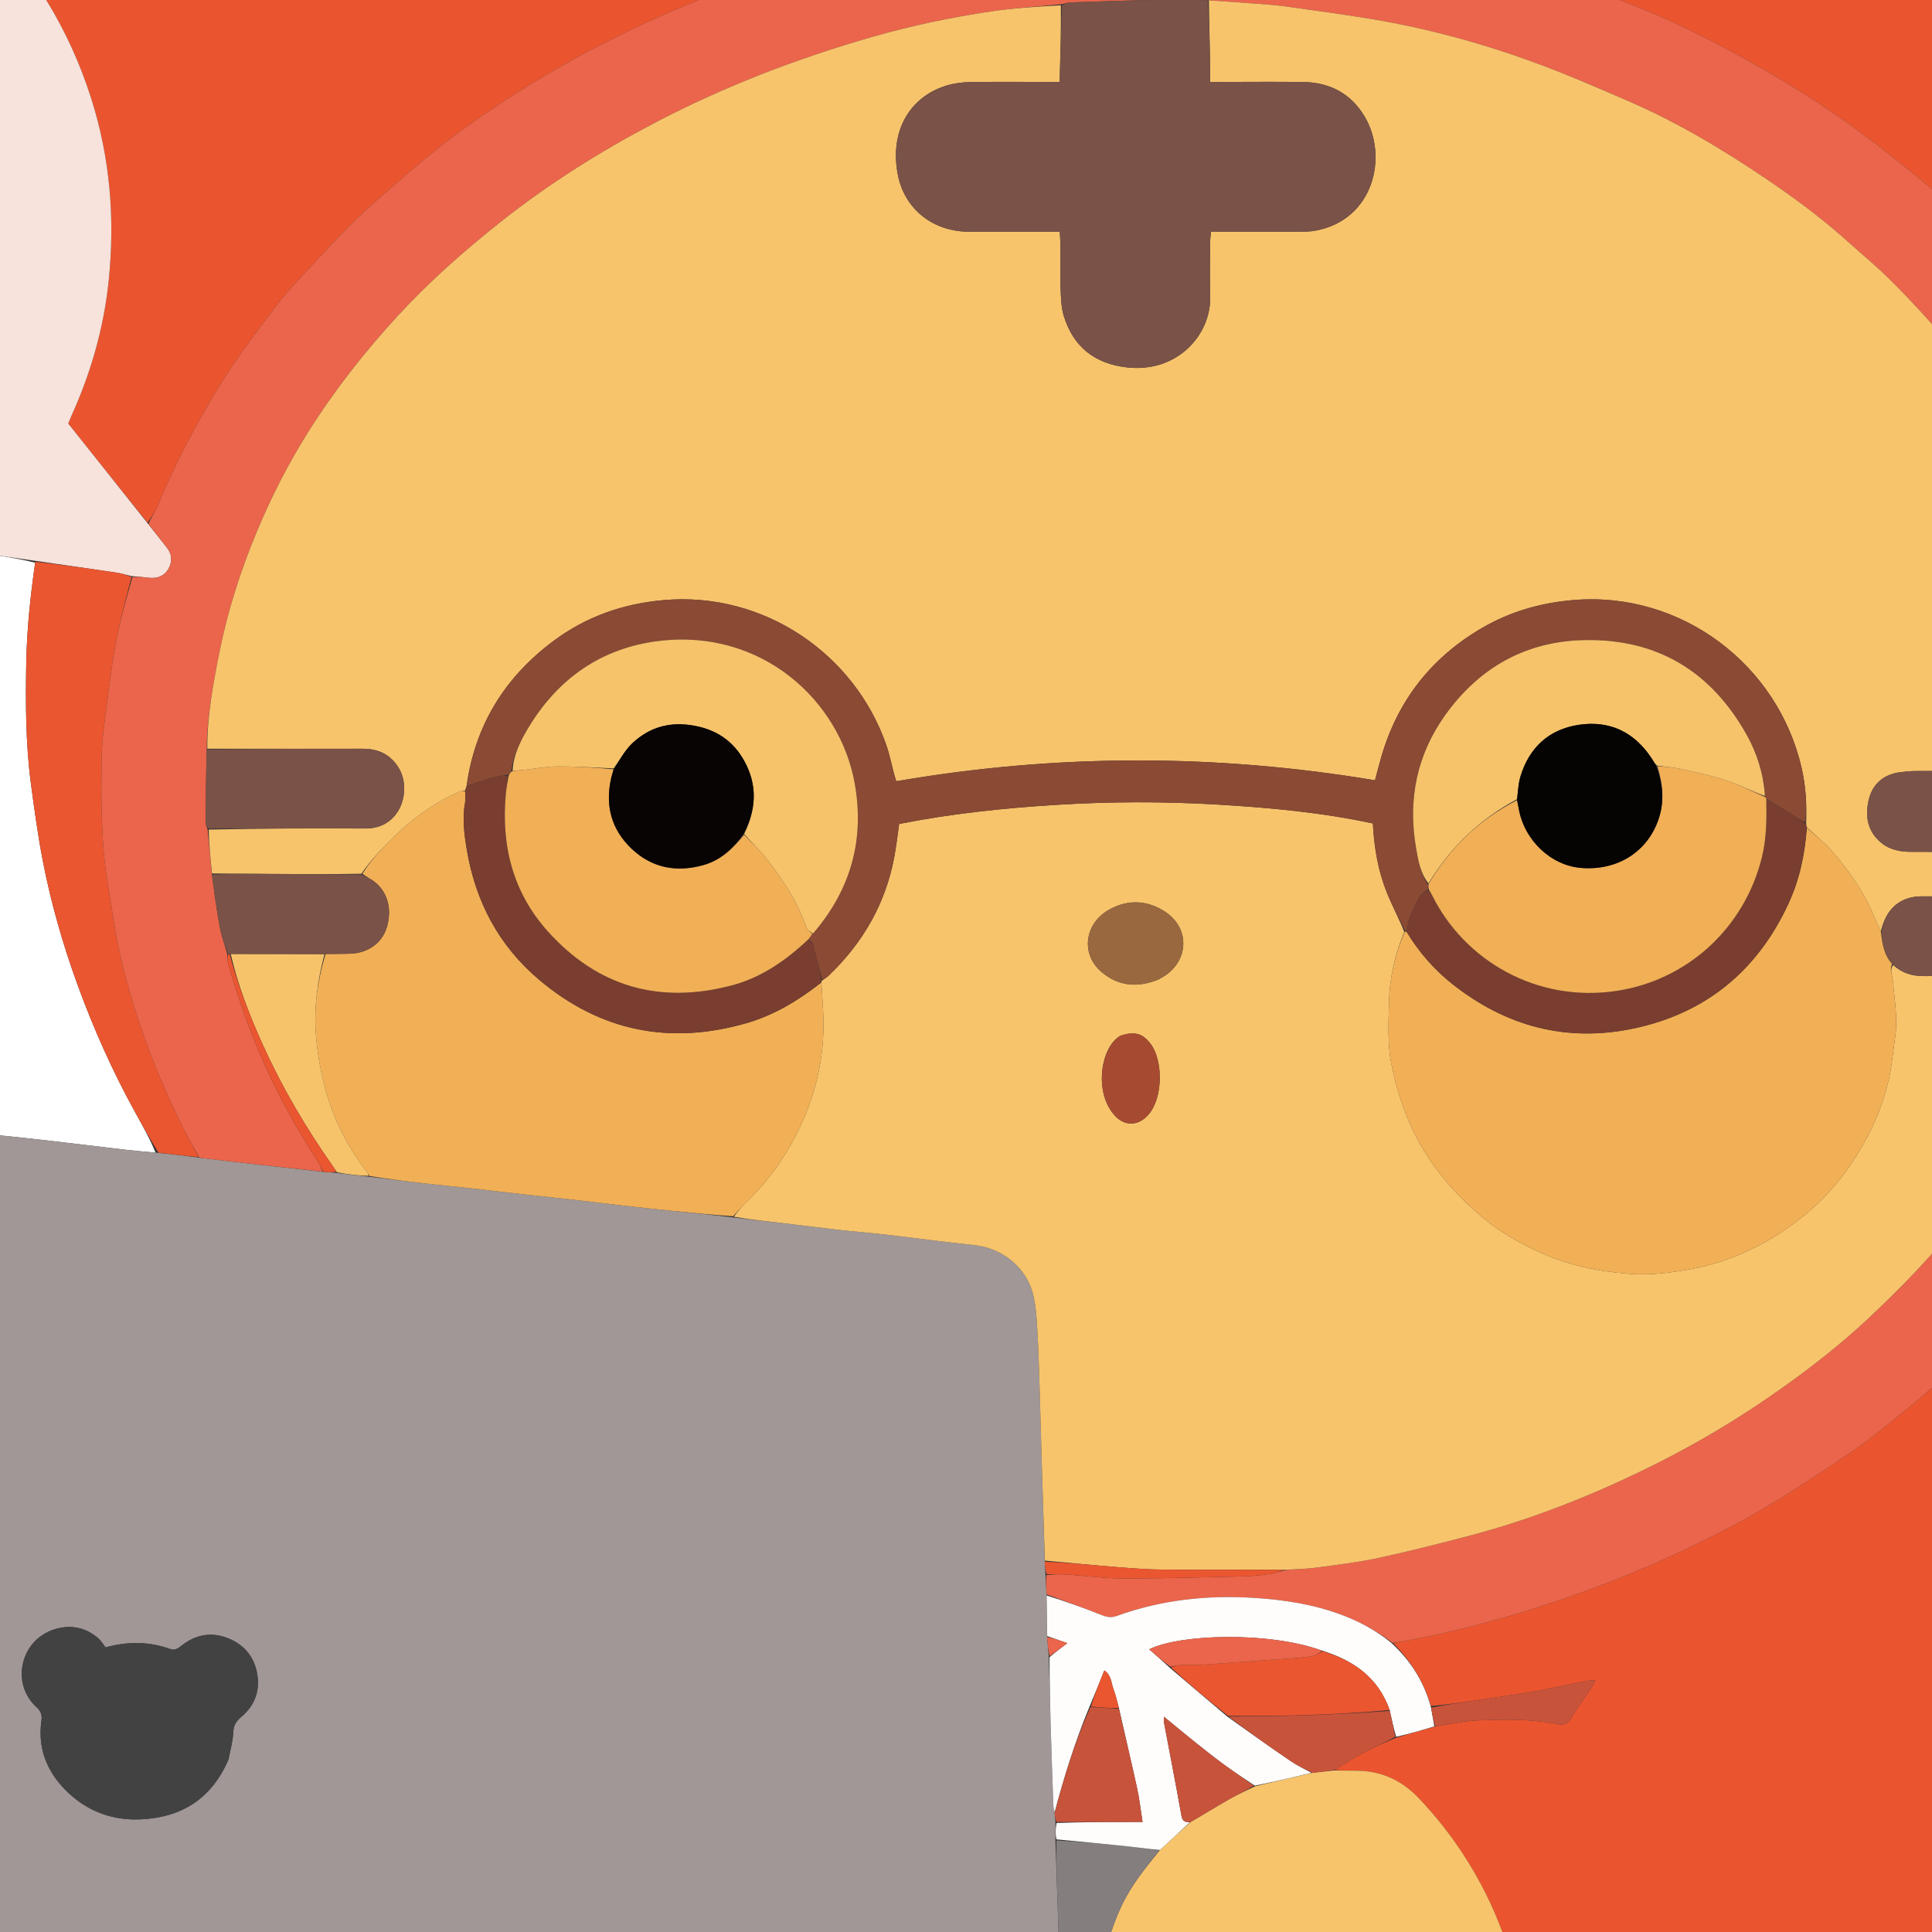 <ns0:svg xmlns:ns0="http://www.w3.org/2000/svg" version="1.1" id="Layer_1" x="0px" y="0px" width="100%" viewBox="1000 1000 1750 1750" enable-background="new 0 0 3750 3750" xml:space="preserve">
<ns0:rect x="1000" y="1000" width="1750" height="1750" fill="#333333" stroke="none"/>
<ns0:path fill="#FFFFFF" opacity="1" stroke="none" d=" M2128,3752   C1418.667,3752 710.333,3752 2,3752   C2,2502 2,1252 2,2   C1252,2 2502,2 3752,2   C3752,1252 3752,2502 3752,3752   C3211,3752 2670,3752 2128,3752  M2117.968,3011.899   C2119.528,3012.432 2121.16,3012.813 2122.635,3013.521   C2171.818,3037.141 2223.371,3043.1 2276.911,3034.273   C2286.722,3032.656 2296.519,3030.954 2307.824,3029.825   C2347.43,3039.583 2387.406,3043.686 2428.3,3040.599   C2459.287,3038.259 2489.56,3032.951 2519.352,3024.558   C2582.12,3006.875 2639.412,2977.635 2693.104,2941.085   C2741.807,2907.931 2784.852,2868.318 2823.396,2823.897   C2869.286,2771.01 2907.423,2713.152 2933.007,2647.596   C2951.352,2600.591 2962.028,2552.312 2956.294,2501.442   C2954.117,2482.129 2949.247,2463.578 2940.769,2446.032   C2922.209,2407.621 2894.491,2377.281 2859.307,2353.501   C2857.276,2352.128 2855.458,2350.439 2853.002,2348.465   C2857.545,2345.2 2861.256,2342.443 2865.057,2339.816   C2923.243,2299.614 2977.271,2254.568 3026.241,2203.408   C3055.744,2172.586 3083.293,2140.211 3108.531,2105.855   C3145.71,2055.244 3176.999,2001.218 3202.389,1943.75   C3227.219,1887.551 3245.332,1829.343 3256.709,1768.943   C3263.481,1732.989 3267.987,1696.763 3269.387,1660.301   C3270.431,1633.107 3269.405,1605.78 3268.12,1578.568   C3267.121,1557.39 3264.927,1536.215 3262.163,1515.184   C3256.479,1471.939 3246.621,1429.577 3233.184,1388.068   C3229.418,1376.436 3225.504,1364.851 3221.639,1353.188   C3222.989,1351.952 3223.918,1351.035 3224.916,1350.201   C3242.836,1335.227 3259.259,1318.755 3273.776,1300.466   C3321.483,1240.359 3345.149,1171.247 3349.55,1095.214   C3351.05,1069.288 3349.429,1043.307 3345.437,1017.653   C3337.967,969.648 3322.754,924.156 3299.934,881.156   C3279.49,842.633 3253.705,808.083 3223.36,776.966   C3199.594,752.593 3173.115,731.405 3144.387,713.046   C3084.112,674.527 3018.336,652.111 2947.077,646.49   C2918.54,644.238 2889.953,645.442 2861.54,649.786   C2796.905,659.668 2739.072,684.739 2688.78,726.713   C2679.878,734.142 2671.44,742.127 2663.263,749.432   C2641.219,738.225 2619.904,726.56 2597.904,716.371   C2549.202,693.814 2498.462,676.871 2446.483,663.605   C2400.737,651.931 2354.406,643.482 2307.56,637.545   C2257.404,631.188 2207.1,627.984 2156.556,627.61   C2109.305,627.26 2062.189,629.263 2015.193,634.087   C1969.917,638.735 1925.038,645.789 1880.578,655.644   C1800.628,673.366 1723.677,699.272 1651.492,738.424   C1644.275,742.339 1637.114,746.356 1628.957,750.862   C1623.432,744.895 1618.662,738.783 1612.955,733.729   C1553.314,680.907 1483.058,652.998 1404.168,646.49   C1369.254,643.609 1334.349,645.866 1299.925,652.602   C1239.706,664.387 1184.375,687.865 1134.069,723.117   C1078.975,761.723 1034.372,810.005 1000.777,868.259   C991.831,883.771 984.405,900.159 974.859,915.984   C968.66,911.058 962.303,906.318 956.291,901.174   C933.713,881.85 908.946,865.732 882.503,852.417   C851.269,836.691 818.628,824.386 784.078,818.126   C765.555,814.77 746.864,811.142 728.138,810.383   C699.985,809.243 671.614,808.215 643.678,813.948   C624.235,817.938 604.585,821.27 585.504,826.604   C553.006,835.688 522.529,849.89 493.647,867.298   C470.283,881.38 448.362,897.553 428.714,916.515   C417.485,927.352 407.01,938.991 396.489,950.536   C379.406,969.28 365.174,990.162 353.021,1012.314   C337.161,1041.221 323.898,1071.283 315.226,1103.276   C308.444,1128.297 303.514,1153.755 302.434,1179.489   C301.405,1203.982 299.917,1228.712 303.939,1253.21   C306.403,1268.212 307.987,1283.397 311.233,1298.222   C319.818,1337.427 334.357,1374.341 354.386,1409.24   C371.032,1438.243 391.297,1464.424 414.043,1488.661   C424.671,1499.986 436.976,1509.784 448.853,1519.884   C474.047,1541.308 502.05,1558.202 532.02,1572.225   C559.264,1584.973 587.483,1594.228 616.797,1600.63   C641.459,1606.017 666.387,1609.031 691.559,1609.91   C717.155,1610.805 742.503,1608.025 767.798,1604.179   C803.518,1598.748 837.511,1587.684 870.181,1572.717   C908.2,1555.299 942.23,1531.619 973.242,1503.62   C976.558,1500.626 979.581,1500.056 984.036,1500.829   C999.985,1503.599 1016.054,1505.679 1031.83,1509.689   C1027.524,1539.914 1024.285,1570.258 1023.762,1600.793   C1023.136,1637.351 1023.196,1673.938 1028.063,1710.269   C1031.232,1733.923 1034.416,1757.625 1039.012,1781.026   C1046.315,1818.209 1056.689,1854.612 1069.607,1890.287   C1084.234,1930.679 1101.595,1969.811 1122.377,2007.414   C1129.124,2019.621 1135.965,2031.777 1140.922,2044.084   C1131.995,2043.226 1123.051,2042.516 1114.145,2041.484   C1088.12,2038.465 1062.122,2035.203 1036.089,2032.257   C1014.982,2029.868 993.827,2027.909 972.716,2025.558   C944.694,2022.437 916.701,2019.065 888.684,2015.907   C869.229,2013.715 849.745,2011.774 830.289,2009.594   C801.607,2006.381 772.942,2003.026 744.263,1999.791   C730.744,1998.266 717.199,1996.968 703.683,1995.415   C683.257,1993.069 662.858,1990.485 642.426,1988.198   C621.646,1985.871 600.831,1983.863 580.048,1981.568   C557.298,1979.056 534.562,1976.414 511.828,1973.755   C497.339,1972.059 482.905,1969.697 468.373,1968.62   C455.564,1967.67 442.799,1964.179 429.771,1967.793   C404.136,1974.906 387.401,1990.464 381.693,2016.959   C379.059,2029.185 380.658,2041.336 381.588,2053.613   C382.918,2071.164 383.08,2088.802 383.766,2106.403   C384.414,2123.004 385.104,2139.604 385.757,2156.206   C386.436,2173.473 387.085,2190.741 387.764,2208.009   C388.417,2224.61 389.107,2241.21 389.754,2257.812   C391.101,2292.347 392.423,2326.883 393.768,2361.418   C394.415,2378.019 395.104,2394.619 395.751,2411.22   C397.096,2445.755 398.416,2480.291 399.768,2514.825   C400.405,2531.094 401.112,2547.361 401.751,2563.629   C402.443,2581.229 403.08,2598.831 403.766,2616.431   C404.414,2633.033 405.104,2649.633 405.757,2666.235   C406.436,2683.502 407.085,2700.77 407.764,2718.037   C408.417,2734.639 409.107,2751.239 409.754,2767.841   C410.44,2785.441 411.136,2803.04 411.753,2820.643   C412.615,2845.235 413.319,2869.833 414.254,2894.423   C415.205,2919.422 432.063,2942.598 455.979,2949.902   C466.972,2953.26 478.705,2954.397 490.185,2955.91   C508.937,2958.381 527.768,2960.245 546.545,2962.531   C571.9,2965.619 597.228,2968.926 622.581,2972.023   C641.356,2974.317 660.163,2976.353 678.939,2978.636   C703.965,2981.68 728.969,2984.902 753.994,2987.951   C772.772,2990.238 791.579,2992.297 810.356,2994.593   C835.71,2997.692 861.041,3000.977 886.394,3004.078   C905.167,3006.373 923.97,3008.43 942.743,3010.723   C961.841,3013.056 980.908,3015.632 1000.008,3017.945   C1018.787,3020.219 1037.602,3022.202 1056.381,3024.486   C1082.065,3027.611 1107.723,3030.959 1133.406,3034.098   C1151.851,3036.353 1170.328,3038.344 1188.774,3040.592   C1214.129,3043.683 1239.46,3046.963 1264.815,3050.055   C1283.263,3052.304 1301.742,3054.301 1320.19,3056.553   C1345.874,3059.689 1371.535,3063.012 1397.218,3066.152   C1415.662,3068.406 1434.137,3070.406 1452.579,3072.675   C1471.012,3074.942 1489.408,3077.514 1507.845,3079.747   C1527.287,3082.102 1546.771,3084.103 1566.212,3086.459   C1591.897,3089.573 1617.551,3092.948 1643.234,3096.085   C1661.68,3098.338 1680.161,3100.299 1698.608,3102.547   C1723.962,3105.638 1749.291,3108.935 1774.644,3112.032   C1793.092,3114.285 1811.575,3116.256 1830.019,3118.537   C1854.047,3121.508 1878.019,3124.965 1902.087,3127.549   C1909.157,3128.308 1916.469,3126.813 1925.39,3126.279   C1935.334,3125.809 1943.955,3121.642 1952.125,3116.444   C2006.947,3081.57 2061.731,3046.637 2117.968,3011.899  z" />
<ns0:path fill="#EA552F" opacity="1" stroke="none" d=" M976.282,916.146   C984.405,900.159 991.831,883.771 1000.777,868.259   C1034.372,810.005 1078.975,761.723 1134.069,723.117   C1184.375,687.865 1239.706,664.387 1299.925,652.602   C1334.349,645.866 1369.254,643.609 1404.168,646.49   C1483.058,652.998 1553.314,680.907 1612.955,733.729   C1618.662,738.783 1623.432,744.895 1628.957,750.862   C1637.114,746.356 1644.275,742.339 1651.492,738.424   C1723.677,699.272 1800.628,673.366 1880.578,655.644   C1925.038,645.789 1969.917,638.735 2015.193,634.087   C2062.189,629.263 2109.305,627.26 2156.556,627.61   C2207.1,627.984 2257.404,631.188 2307.56,637.545   C2354.406,643.482 2400.737,651.931 2446.483,663.605   C2498.462,676.871 2549.202,693.814 2597.904,716.371   C2619.904,726.56 2641.219,738.225 2663.263,749.432   C2671.44,742.127 2679.878,734.142 2688.78,726.713   C2739.072,684.739 2796.905,659.668 2861.54,649.786   C2889.953,645.442 2918.54,644.238 2947.077,646.49   C3018.336,652.111 3084.112,674.527 3144.387,713.046   C3173.115,731.405 3199.594,752.593 3223.36,776.966   C3253.705,808.083 3279.49,842.633 3299.934,881.156   C3322.754,924.156 3337.967,969.648 3345.437,1017.653   C3349.429,1043.307 3351.05,1069.288 3349.55,1095.214   C3345.149,1171.247 3321.483,1240.359 3273.776,1300.466   C3259.259,1318.755 3242.836,1335.227 3224.916,1350.201   C3223.918,1351.035 3222.989,1351.952 3221.639,1353.188   C3225.504,1364.851 3229.418,1376.436 3233.184,1388.068   C3246.621,1429.577 3256.479,1471.939 3262.163,1515.184   C3264.927,1536.215 3267.121,1557.39 3268.12,1578.568   C3269.405,1605.78 3270.431,1633.107 3269.387,1660.301   C3267.987,1696.763 3263.481,1732.989 3256.709,1768.943   C3245.332,1829.343 3227.219,1887.551 3202.389,1943.75   C3176.999,2001.218 3145.71,2055.244 3108.531,2105.855   C3083.293,2140.211 3055.744,2172.586 3026.241,2203.408   C2977.271,2254.568 2923.243,2299.614 2865.057,2339.816   C2861.256,2342.443 2857.545,2345.2 2853.002,2348.465   C2855.458,2350.439 2857.276,2352.128 2859.307,2353.501   C2894.491,2377.281 2922.209,2407.621 2940.769,2446.032   C2949.247,2463.578 2954.117,2482.129 2956.294,2501.442   C2962.028,2552.312 2951.352,2600.591 2933.007,2647.596   C2907.423,2713.152 2869.286,2771.01 2823.396,2823.897   C2784.852,2868.318 2741.807,2907.931 2693.104,2941.085   C2639.412,2977.635 2582.12,3006.875 2519.352,3024.558   C2489.56,3032.951 2459.287,3038.259 2428.3,3040.599   C2387.406,3043.686 2347.43,3039.583 2307.459,3029.019   C2312.624,3026.096 2318.239,3024.174 2323.657,3021.804   C2328.487,3019.692 2333.627,3017.759 2337.711,3014.571   C2349.999,3004.979 2359.156,2992.949 2364.319,2977.986   C2374.794,2947.628 2379.829,2916.234 2381.739,2884.351   C2383.353,2857.396 2380.975,2830.584 2375.879,2804.068   C2367.829,2762.177 2352.399,2723.148 2329.984,2686.854   C2317.006,2665.842 2301.937,2646.395 2284.944,2628.57   C2269.912,2612.8 2251.28,2604.021 2229.07,2603.914   C2222.084,2603.88 2215.098,2603.761 2208.523,2603.189   C2218.344,2597.255 2227.589,2591.497 2237.213,2586.463   C2245.916,2581.911 2255.033,2578.15 2264.743,2573.981   C2276.767,2570.526 2288.015,2567.131 2300.129,2563.799   C2313.71,2561.923 2326.379,2558.777 2339.148,2558.305   C2362.96,2557.425 2386.885,2556.865 2410.497,2561.7   C2415.659,2562.757 2419.845,2561.958 2423.071,2556.504   C2428.801,2546.816 2435.55,2537.733 2441.781,2528.336   C2442.917,2526.622 2443.618,2524.62 2444.927,2521.907   C2441.51,2522.203 2439.196,2522.19 2436.972,2522.631   C2421.43,2525.715 2405.964,2529.228 2390.36,2531.953   C2372.489,2535.074 2354.507,2537.574 2336.559,2540.249   C2323.19,2542.241 2309.799,2544.083 2296.105,2545.304   C2289.507,2522.565 2277.528,2504.043 2261.843,2488.281   C2266.647,2487.472 2270.556,2486.758 2274.464,2486.037   C2313.624,2478.813 2352.113,2468.826 2390.048,2456.852   C2432.212,2443.542 2473.478,2427.864 2513.736,2409.402   C2544.325,2395.374 2574.397,2380.384 2603.166,2363.056   C2629.88,2346.965 2655.87,2329.612 2681.598,2311.968   C2696.329,2301.865 2710.011,2290.209 2723.958,2278.994   C2733.776,2271.1 2743.414,2262.959 2752.833,2254.592   C2765.987,2242.909 2779.347,2231.393 2791.724,2218.918   C2804.57,2205.97 2816.449,2192.053 2828.561,2178.391   C2837.582,2168.215 2846.822,2158.167 2855.048,2147.365   C2874.957,2121.222 2894.022,2094.479 2910.771,2066.129   C2930.431,2032.85 2948.211,1998.611 2961.919,1962.486   C2971.219,1937.977 2979.574,1913.029 2986.748,1887.821   C2992.441,1867.816 2996.181,1847.206 2999.882,1826.701   C3002.697,1811.106 3004.292,1795.278 3006.053,1779.511   C3007.632,1765.377 3009.439,1751.206 3009.833,1737.015   C3010.644,1707.793 3010.115,1678.576 3006.105,1649.521   C3003.891,1633.478 3002.529,1617.304 2999.915,1601.331   C2994.988,1571.216 2987.641,1541.648 2978.417,1512.542   C2965.938,1473.162 2950.42,1435.052 2930.347,1398.926   C2918.09,1376.865 2905.871,1354.701 2892.091,1333.592   C2879.424,1314.188 2865.23,1295.699 2850.717,1277.604   C2835.581,1258.732 2819.815,1240.295 2803.324,1222.6   C2779.968,1197.539 2754.618,1174.47 2727.891,1153.032   C2709.281,1138.104 2690.445,1123.386 2670.96,1109.636   C2638.909,1087.017 2605.425,1066.713 2570.846,1048.03   C2539.46,1031.072 2507.38,1015.647 2474.295,1002.696   C2439.078,988.912 2403.018,977.177 2366.97,965.662   C2345.214,958.712 2322.973,952.944 2300.603,948.327   C2268.235,941.646 2235.838,934.886 2202.829,931.683   C2181.45,929.609 2160.21,926.04 2138.816,924.222   C2120.64,922.677 2102.338,922.303 2084.083,922.087   C2056.09,921.755 2028.09,921.998 2000.093,922.015   C1997.096,922.017 1994.083,921.958 1991.104,922.223   C1977.596,923.421 1964.101,924.76 1950.594,925.983   C1934.771,927.415 1918.825,927.999 1903.141,930.346   C1876.996,934.26 1851.017,939.286 1824.967,943.841   C1780.458,951.623 1737.102,963.917 1694.192,977.789   C1657.501,989.65 1621.636,1003.857 1586.631,1019.946   C1543.389,1039.821 1501.541,1062.481 1461.525,1088.322   C1430.563,1108.315 1400.652,1129.796 1372.84,1154.066   C1356.844,1168.025 1340.383,1181.505 1325.09,1196.199   C1308.792,1211.859 1293.44,1228.523 1278.031,1245.08   C1268.09,1255.761 1258.144,1266.548 1249.329,1278.144   C1228.65,1305.347 1208.175,1332.722 1190.92,1362.337   C1172.982,1393.125 1156.65,1424.685 1143.014,1457.635   C1140.667,1463.306 1137.147,1468.492 1133.63,1473.513   C1109.283,1443.237 1085.476,1413.349 1061.784,1383.607   C1062.999,1380.705 1063.84,1378.548 1064.792,1376.442   C1082.465,1337.371 1094.098,1296.668 1098.481,1253.916   C1104.218,1197.961 1099.729,1143.039 1082.653,1089.302   C1062.729,1026.599 1029.362,972.112 982.834,925.613   C980.164,922.944 978.444,919.323 976.282,916.146  z" />
<ns0:path fill="#A09796" opacity="1" stroke="none" d=" M1923.67,3126.351   C1916.469,3126.813 1909.157,3128.308 1902.087,3127.549   C1878.019,3124.965 1854.047,3121.508 1830.019,3118.537   C1811.575,3116.256 1793.092,3114.285 1774.644,3112.032   C1749.291,3108.935 1723.962,3105.638 1698.608,3102.547   C1680.161,3100.299 1661.68,3098.338 1643.234,3096.085   C1617.551,3092.948 1591.897,3089.573 1566.212,3086.459   C1546.771,3084.103 1527.287,3082.102 1507.845,3079.747   C1489.408,3077.514 1471.012,3074.942 1452.579,3072.675   C1434.137,3070.406 1415.662,3068.406 1397.218,3066.152   C1371.535,3063.012 1345.874,3059.689 1320.19,3056.553   C1301.742,3054.301 1283.263,3052.304 1264.815,3050.055   C1239.46,3046.963 1214.129,3043.683 1188.774,3040.592   C1170.328,3038.344 1151.851,3036.353 1133.406,3034.098   C1107.723,3030.959 1082.065,3027.611 1056.381,3024.486   C1037.602,3022.202 1018.787,3020.219 1000.008,3017.945   C980.908,3015.632 961.841,3013.056 942.743,3010.723   C923.97,3008.43 905.167,3006.373 886.394,3004.078   C861.041,3000.977 835.71,2997.692 810.356,2994.593   C791.579,2992.297 772.772,2990.238 753.994,2987.951   C728.969,2984.902 703.965,2981.68 678.939,2978.636   C660.163,2976.353 641.356,2974.317 622.581,2972.023   C597.228,2968.926 571.9,2965.619 546.545,2962.531   C527.768,2960.245 508.937,2958.381 490.185,2955.91   C478.705,2954.397 466.972,2953.26 455.979,2949.902   C432.063,2942.598 415.205,2919.422 414.254,2894.423   C413.319,2869.833 412.615,2845.235 411.753,2820.643   C411.136,2803.04 410.44,2785.441 409.754,2767.841   C409.107,2751.239 408.417,2734.639 407.764,2718.037   C407.085,2700.77 406.436,2683.502 405.757,2666.235   C405.104,2649.633 404.414,2633.033 403.766,2616.431   C403.08,2598.831 402.443,2581.229 401.751,2563.629   C401.112,2547.361 400.405,2531.094 399.768,2514.825   C398.416,2480.291 397.096,2445.755 395.751,2411.22   C395.104,2394.619 394.415,2378.019 393.768,2361.418   C392.423,2326.883 391.101,2292.347 389.754,2257.812   C389.107,2241.21 388.417,2224.61 387.764,2208.009   C387.085,2190.741 386.436,2173.473 385.757,2156.206   C385.104,2139.604 384.414,2123.004 383.766,2106.403   C383.08,2088.802 382.918,2071.164 381.588,2053.613   C380.658,2041.336 379.059,2029.185 381.693,2016.959   C387.401,1990.464 404.136,1974.906 429.771,1967.793   C442.799,1964.179 455.564,1967.67 468.373,1968.62   C482.905,1969.697 497.339,1972.059 511.828,1973.755   C534.562,1976.414 557.298,1979.056 580.048,1981.568   C600.831,1983.863 621.646,1985.871 642.426,1988.198   C662.858,1990.485 683.257,1993.069 703.683,1995.415   C717.199,1996.968 730.744,1998.266 744.263,1999.791   C772.942,2003.026 801.607,2006.381 830.289,2009.594   C849.745,2011.774 869.229,2013.715 888.684,2015.907   C916.701,2019.065 944.694,2022.437 972.716,2025.558   C993.827,2027.909 1014.982,2029.868 1036.089,2032.257   C1062.122,2035.203 1088.12,2038.465 1114.145,2041.484   C1123.051,2042.516 1131.995,2043.226 1142.59,2044.176   C1156.178,2045.574 1168.097,2046.88 1180.634,2048.69   C1218.216,2053.212 1255.18,2057.23 1293.004,2061.483   C1297.507,2061.847 1301.149,2061.976 1305.453,2062.496   C1315.416,2063.858 1324.718,2064.828 1334.846,2065.917   C1352.121,2068.017 1368.558,2070.083 1385.018,2071.953   C1399.513,2073.6 1414.041,2074.964 1428.541,2076.57   C1444.349,2078.321 1460.135,2080.256 1475.941,2082.02   C1490.11,2083.601 1504.301,2084.985 1518.468,2086.591   C1533.609,2088.308 1548.725,2090.256 1563.868,2091.967   C1578.035,2093.568 1592.219,2095.028 1606.403,2096.486   C1625.525,2098.451 1644.654,2100.356 1664.429,2102.775   C1681.221,2104.969 1697.375,2106.577 1713.503,2108.409   C1728.635,2110.129 1743.726,2112.218 1758.861,2113.905   C1773.682,2115.556 1788.557,2116.722 1803.371,2118.427   C1829.687,2121.458 1855.939,2125.091 1882.286,2127.807   C1908.265,2130.485 1930.369,2148.409 1936.143,2173.891   C1938.54,2184.467 1939.106,2195.532 1939.726,2206.419   C1940.746,2224.319 1941.206,2242.252 1941.766,2260.176   C1942.554,2285.417 1943.182,2310.662 1943.944,2335.904   C1944.727,2361.811 1945.589,2387.715 1946.344,2414.513   C1946.596,2418.876 1946.92,2422.345 1946.967,2426.63   C1947.154,2433.041 1947.617,2438.637 1948.026,2445.153   C1948.167,2458.038 1948.362,2470.004 1948.478,2482.823   C1948.958,2489.249 1949.517,2494.822 1950.025,2501.307   C1950.673,2526.484 1951.333,2550.751 1952.084,2575.016   C1952.712,2595.291 1953.419,2615.563 1954.175,2635.834   C1954.248,2637.785 1954.91,2639.715 1955.31,2642.334   C1955.603,2645.487 1955.883,2647.96 1956.064,2651.289   C1955.976,2656.764 1955.988,2661.384 1956.002,2666.94   C1956.652,2686.464 1957.316,2705.05 1957.943,2723.636   C1958.637,2744.222 1959.272,2764.809 1959.979,2785.394   C1960.605,2803.648 1961.313,2821.899 1961.95,2840.153   C1962.645,2860.071 1963.279,2879.992 1963.979,2899.91   C1964.608,2917.831 1965.322,2935.748 1965.941,2953.669   C1966.651,2974.254 1967.523,2994.837 1967.906,3015.428   C1968.247,3033.753 1968.051,3052.09 1968.001,3070.421   C1967.993,3073.391 1967.943,3076.476 1967.181,3079.312   C1961.662,3099.872 1949.39,3114.584 1929.357,3122.535   C1927.283,3123.358 1925.557,3125.058 1923.67,3126.351  M1207.022,2593.642   C1208.539,2585.503 1210.912,2577.404 1211.297,2569.211   C1211.594,2562.88 1213.699,2559.193 1218.528,2555.17   C1229.981,2545.628 1235.38,2532.712 1233.236,2517.846   C1230.88,2501.503 1221.699,2489.693 1206.012,2483.71   C1191.093,2478.021 1177.221,2480.667 1164.786,2490.371   C1161.452,2492.973 1158.561,2495.253 1154.095,2493.65   C1135.388,2486.935 1116.398,2486.539 1095.539,2492.195   C1093.611,2489.715 1091.76,2486.369 1089.048,2484.012   C1078.245,2474.622 1065.577,2471.607 1051.781,2475.152   C1018.435,2483.72 1009.309,2524.684 1032.927,2546.18   C1036.716,2549.629 1038.313,2553.017 1037.55,2558.333   C1033.679,2585.313 1043.745,2607.459 1063.286,2625.187   C1081.285,2641.517 1103.132,2649.093 1127.513,2647.955   C1164.335,2646.237 1191.412,2629.587 1207.022,2593.642  z" />
<ns0:path fill="#F7E2DC" opacity="1" stroke="none" d=" M975.57,916.065   C978.444,919.323 980.164,922.944 982.834,925.613   C1029.362,972.112 1062.729,1026.599 1082.653,1089.302   C1099.729,1143.039 1104.218,1197.961 1098.481,1253.916   C1094.098,1296.668 1082.465,1337.371 1064.792,1376.442   C1063.84,1378.548 1062.999,1380.705 1061.784,1383.607   C1085.476,1413.349 1109.283,1443.237 1133.841,1474.148   C1140.133,1482.138 1145.701,1489.082 1151.206,1496.077   C1156.036,1502.214 1156.23,1508.75 1152.471,1515.429   C1148.951,1521.683 1142.616,1524.332 1134.72,1523.315   C1129.842,1522.686 1124.926,1522.356 1119.213,1521.837   C1114.293,1520.766 1110.238,1519.415 1106.074,1518.792   C1081.422,1515.108 1056.745,1511.592 1032.077,1508.019   C1016.054,1505.679 999.985,1503.599 984.036,1500.829   C979.581,1500.056 976.558,1500.626 973.242,1503.62   C942.23,1531.619 908.2,1555.299 870.181,1572.717   C837.511,1587.684 803.518,1598.748 767.798,1604.179   C742.503,1608.025 717.155,1610.805 691.559,1609.91   C666.387,1609.031 641.459,1606.017 616.797,1600.63   C587.483,1594.228 559.264,1584.973 532.02,1572.225   C502.05,1558.202 474.047,1541.308 448.853,1519.884   C436.976,1509.784 424.671,1499.986 414.043,1488.661   C391.297,1464.424 371.032,1438.243 354.386,1409.24   C334.357,1374.341 319.818,1337.427 311.233,1298.222   C307.987,1283.397 306.403,1268.212 303.939,1253.21   C299.917,1228.712 301.405,1203.982 302.434,1179.489   C303.514,1153.755 308.444,1128.297 315.226,1103.276   C323.898,1071.283 337.161,1041.221 353.021,1012.314   C365.174,990.162 379.406,969.28 396.489,950.536   C407.01,938.991 417.485,927.352 428.714,916.515   C448.362,897.553 470.283,881.38 493.647,867.298   C522.529,849.89 553.006,835.688 585.504,826.604   C604.585,821.27 624.235,817.938 643.678,813.948   C671.614,808.215 699.985,809.243 728.138,810.383   C746.864,811.142 765.555,814.77 784.078,818.126   C818.628,824.386 851.269,836.691 882.503,852.417   C908.946,865.732 933.713,881.85 956.291,901.174   C962.303,906.318 968.66,911.058 975.57,916.065  M746.348,1316.987   C753.225,1305.565 752.13,1293.666 749.418,1281.233   C736.018,1219.793 722.995,1158.271 709.785,1096.79   C706.011,1079.225 702.777,1061.5 698.002,1044.205   C692.136,1022.961 670.584,1011.302 649.306,1016.593   C628.353,1021.804 614.905,1042.703 619.041,1063.905   C621.208,1075.007 623.681,1086.05 626.045,1097.113   C640.856,1166.42 655.652,1235.73 670.521,1305.024   C672.537,1314.419 677.147,1322.294 684.801,1328.408   C706.371,1345.639 734.623,1337.493 746.348,1316.987  M697.645,1419.108   C699.585,1421.372 701.31,1423.874 703.5,1425.861   C720.543,1441.323 748.018,1440.133 762.694,1423.398   C778.46,1405.419 776.753,1379.002 758.833,1363.65   C741.062,1348.426 714.051,1350.852 699.349,1369.494   C687.264,1384.818 687.435,1401.224 697.645,1419.108  z" />
<ns0:path fill="#F7C46C" opacity="1" stroke="none" d=" M2208.113,2603.681   C2215.098,2603.761 2222.084,2603.88 2229.07,2603.914   C2251.28,2604.021 2269.912,2612.8 2284.944,2628.57   C2301.937,2646.395 2317.006,2665.842 2329.984,2686.854   C2352.399,2723.148 2367.829,2762.177 2375.879,2804.068   C2380.975,2830.584 2383.353,2857.396 2381.739,2884.351   C2379.829,2916.234 2374.794,2947.628 2364.319,2977.986   C2359.156,2992.949 2349.999,3004.979 2337.711,3014.571   C2333.627,3017.759 2328.487,3019.692 2323.657,3021.804   C2318.239,3024.174 2312.624,3026.096 2306.708,3028.752   C2296.519,3030.954 2286.722,3032.656 2276.911,3034.273   C2223.371,3043.1 2171.818,3037.141 2122.635,3013.521   C2121.16,3012.813 2119.528,3012.432 2116.856,3011.236   C2112.129,3008.218 2108.602,3005.716 2104.886,3003.534   C2083.678,2991.078 2065.104,2975.263 2049.817,2956.242   C2012.117,2909.336 1993.296,2856.033 1997.665,2795.229   C1999.382,2771.328 2005.505,2748.794 2015.488,2727.142   C2024.22,2708.203 2037.254,2692.21 2050.649,2675.731   C2060.077,2667.139 2068.926,2658.871 2078.475,2650.374   C2090.272,2643.491 2101.264,2636.653 2112.503,2630.246   C2120.235,2625.838 2128.308,2622.028 2137.001,2617.922   C2154.499,2613.88 2171.226,2609.867 2188.786,2605.798   C2195.785,2605.056 2201.949,2604.369 2208.113,2603.681  z" />
<ns0:path fill="#EA5630" opacity="1" stroke="none" d=" M1031.953,1508.854   C1056.745,1511.592 1081.422,1515.108 1106.074,1518.792   C1110.238,1519.415 1114.293,1520.766 1119.122,1522.606   C1112.393,1548.519 1105.731,1573.798 1101.962,1599.742   C1099.778,1614.777 1097.682,1629.83 1095.874,1644.914   C1094.341,1657.707 1092.402,1670.54 1092.169,1683.383   C1091.444,1723.201 1091.252,1763.043 1097.945,1802.52   C1101.479,1823.364 1104.109,1844.42 1108.835,1864.993   C1121.371,1919.573 1140.964,1971.706 1165.964,2021.798   C1170.413,2030.711 1175.32,2039.396 1180.016,2048.186   C1168.097,2046.88 1156.178,2045.574 1143.51,2044.112   C1135.965,2031.777 1129.124,2019.621 1122.377,2007.414   C1101.595,1969.811 1084.234,1930.679 1069.607,1890.287   C1056.689,1854.612 1046.315,1818.209 1039.012,1781.026   C1034.416,1757.625 1031.232,1733.923 1028.063,1710.269   C1023.196,1673.938 1023.136,1637.351 1023.762,1600.793   C1024.285,1570.258 1027.524,1539.914 1031.953,1508.854  z" />
<ns0:path fill="#847E7E" opacity="1" stroke="none" d=" M2050.07,2676.054   C2037.254,2692.21 2024.22,2708.203 2015.488,2727.142   C2005.505,2748.794 1999.382,2771.328 1997.665,2795.229   C1993.296,2856.033 2012.117,2909.336 2049.817,2956.242   C2065.104,2975.263 2083.678,2991.078 2104.886,3003.534   C2108.602,3005.716 2112.129,3008.218 2116.136,3011.148   C2061.731,3046.637 2006.947,3081.57 1952.125,3116.444   C1943.955,3121.642 1935.334,3125.809 1924.53,3126.315   C1925.557,3125.058 1927.283,3123.358 1929.357,3122.535   C1949.39,3114.584 1961.662,3099.872 1967.181,3079.312   C1967.943,3076.476 1967.993,3073.391 1968.001,3070.421   C1968.051,3052.09 1968.247,3033.753 1967.906,3015.428   C1967.523,2994.837 1966.651,2974.254 1965.941,2953.669   C1965.322,2935.748 1964.608,2917.831 1963.979,2899.91   C1963.279,2879.992 1962.645,2860.071 1961.95,2840.153   C1961.313,2821.899 1960.605,2803.648 1959.979,2785.394   C1959.272,2764.809 1958.637,2744.222 1957.943,2723.636   C1957.316,2705.05 1956.652,2686.464 1956.862,2667.024   C1978.091,2668.141 1998.472,2670.009 2018.828,2672.123   C2029.266,2673.207 2039.658,2674.729 2050.07,2676.054  z" />
<ns0:path fill="#EA654B" opacity="1" stroke="none" d=" M1180.634,2048.69   C1175.32,2039.396 1170.413,2030.711 1165.964,2021.798   C1140.964,1971.706 1121.371,1919.573 1108.835,1864.993   C1104.109,1844.42 1101.479,1823.364 1097.945,1802.52   C1091.252,1763.043 1091.444,1723.201 1092.169,1683.383   C1092.402,1670.54 1094.341,1657.707 1095.874,1644.914   C1097.682,1629.83 1099.778,1614.777 1101.962,1599.742   C1105.731,1573.798 1112.393,1548.519 1119.937,1522.662   C1124.926,1522.356 1129.842,1522.686 1134.72,1523.315   C1142.616,1524.332 1148.951,1521.683 1152.471,1515.429   C1156.23,1508.75 1156.036,1502.214 1151.206,1496.077   C1145.701,1489.082 1140.133,1482.138 1134.38,1474.537   C1137.147,1468.492 1140.667,1463.306 1143.014,1457.635   C1156.65,1424.685 1172.982,1393.125 1190.92,1362.337   C1208.175,1332.722 1228.65,1305.347 1249.329,1278.144   C1258.144,1266.548 1268.09,1255.761 1278.031,1245.08   C1293.44,1228.523 1308.792,1211.859 1325.09,1196.199   C1340.383,1181.505 1356.844,1168.025 1372.84,1154.066   C1400.652,1129.796 1430.563,1108.315 1461.525,1088.322   C1501.541,1062.481 1543.389,1039.821 1586.631,1019.946   C1621.636,1003.857 1657.501,989.65 1694.192,977.789   C1737.102,963.917 1780.458,951.623 1824.967,943.841   C1851.017,939.286 1876.996,934.26 1903.141,930.346   C1918.825,927.999 1934.771,927.415 1950.594,925.983   C1964.101,924.76 1977.596,923.421 1991.104,922.223   C1994.083,921.958 1997.096,922.017 2000.093,922.015   C2028.09,921.998 2056.09,921.755 2084.083,922.087   C2102.338,922.303 2120.64,922.677 2138.816,924.222   C2160.21,926.04 2181.45,929.609 2202.829,931.683   C2235.838,934.886 2268.235,941.646 2300.603,948.327   C2322.973,952.944 2345.214,958.712 2366.97,965.662   C2403.018,977.177 2439.078,988.912 2474.295,1002.696   C2507.38,1015.647 2539.46,1031.072 2570.846,1048.03   C2605.425,1066.713 2638.909,1087.017 2670.96,1109.636   C2690.445,1123.386 2709.281,1138.104 2727.891,1153.032   C2754.618,1174.47 2779.968,1197.539 2803.324,1222.6   C2819.815,1240.295 2835.581,1258.732 2850.717,1277.604   C2865.23,1295.699 2879.424,1314.188 2892.091,1333.592   C2905.871,1354.701 2918.09,1376.865 2930.347,1398.926   C2950.42,1435.052 2965.938,1473.162 2978.417,1512.542   C2987.641,1541.648 2994.988,1571.216 2999.915,1601.331   C3002.529,1617.304 3003.891,1633.478 3006.105,1649.521   C3010.115,1678.576 3010.644,1707.793 3009.833,1737.015   C3009.439,1751.206 3007.632,1765.377 3006.053,1779.511   C3004.292,1795.278 3002.697,1811.106 2999.882,1826.701   C2996.181,1847.206 2992.441,1867.816 2986.748,1887.821   C2979.574,1913.029 2971.219,1937.977 2961.919,1962.486   C2948.211,1998.611 2930.431,2032.85 2910.771,2066.129   C2894.022,2094.479 2874.957,2121.222 2855.048,2147.365   C2846.822,2158.167 2837.582,2168.215 2828.561,2178.391   C2816.449,2192.053 2804.57,2205.97 2791.724,2218.918   C2779.347,2231.393 2765.987,2242.909 2752.833,2254.592   C2743.414,2262.959 2733.776,2271.1 2723.958,2278.994   C2710.011,2290.209 2696.329,2301.865 2681.598,2311.968   C2655.87,2329.612 2629.88,2346.965 2603.166,2363.056   C2574.397,2380.384 2544.325,2395.374 2513.736,2409.402   C2473.478,2427.864 2432.212,2443.542 2390.048,2456.852   C2352.113,2468.826 2313.624,2478.813 2274.464,2486.037   C2270.556,2486.758 2266.647,2487.472 2261.248,2488.069   C2246.618,2476.946 2231.746,2468.97 2215.791,2462.935   C2190.074,2453.205 2163.333,2449.099 2135.968,2447.365   C2093.314,2444.663 2051.741,2449.163 2011.471,2463.729   C2006.268,2465.61 2002.281,2464.705 1997.404,2462.747   C1981.112,2456.204 1964.543,2450.351 1948.08,2444.234   C1947.617,2438.637 1947.154,2433.041 1947.768,2426.685   C1954.818,2426.003 1960.808,2425.811 1966.758,2426.211   C1983.53,2427.341 2000.285,2429.76 2017.048,2429.774   C2053.141,2429.806 2089.237,2428.746 2125.326,2427.907   C2133.551,2427.717 2141.798,2426.924 2149.952,2425.81   C2154.714,2425.159 2159.313,2423.323 2164.907,2421.989   C2174.742,2421.314 2183.72,2421.133 2192.559,2419.927   C2211.258,2417.376 2230.083,2415.202 2248.496,2411.21   C2277.027,2405.025 2305.372,2397.878 2333.592,2390.372   C2387.108,2376.138 2438.421,2355.869 2488.21,2331.788   C2532.925,2310.162 2575.546,2284.901 2615.965,2255.989   C2642.76,2236.823 2668.683,2216.487 2692.676,2193.941   C2721.3,2167.042 2748.732,2138.954 2773.162,2108.027   C2799.218,2075.041 2822.271,2040.137 2842.291,2003.218   C2857.708,1974.786 2870.396,1945.108 2881.324,1914.704   C2884.898,1904.76 2887.177,1894.35 2890.567,1883.628   C2892.078,1879.965 2893.299,1876.879 2894.021,1873.681   C2898.666,1853.122 2903.202,1832.539 2907.837,1811.12   C2909.292,1797.374 2910.685,1784.472 2912.398,1770.845   C2913.04,1769.191 2913.615,1768.27 2913.644,1767.332   C2914.361,1744.347 2915.019,1721.359 2915.726,1697.473   C2915.201,1689.306 2914.627,1682.038 2914.079,1674.769   C2913.28,1664.182 2913.15,1653.496 2911.59,1643.022   C2906.901,1611.536 2901.232,1580.27 2892.424,1549.562   C2876.541,1494.188 2853.037,1442.254 2823.396,1393.041   C2792.002,1340.916 2753.533,1294.34 2710.3,1251.675   C2699.434,1240.952 2687.552,1231.263 2676.228,1220.999   C2653.276,1200.196 2628.605,1181.577 2603.037,1164.192   C2562.558,1136.668 2520.686,1111.438 2475.698,1091.886   C2447.062,1079.44 2418.359,1066.989 2389.047,1056.29   C2341.581,1038.963 2292.864,1025.722 2242.966,1017.359   C2217.169,1013.036 2191.226,1009.569 2165.318,1005.936   C2156.788,1004.74 2148.171,1004.104 2139.576,1003.444   C2124.709,1002.303 2109.829,1001.342 2094.121,1000.222   C2078.637,1000.025 2063.979,999.584 2049.335,999.87   C2022.743,1000.388 1996.159,1001.293 1969.576,1002.178   C1966.998,1002.264 1964.454,1003.338 1960.981,1003.921   C1938.967,1006.02 1917.743,1007.323 1896.795,1010.47   C1860.718,1015.889 1825.062,1023.383 1789.906,1033.479   C1721.957,1052.99 1656.354,1078.149 1593.664,1110.958   C1544.322,1136.78 1497.373,1166.196 1453.702,1200.816   C1420.576,1227.076 1389.006,1254.89 1360.309,1286.111   C1330.055,1319.026 1302.631,1353.903 1278.881,1391.754   C1260.97,1420.298 1245.713,1450.234 1232.777,1481.257   C1218.058,1516.559 1206.31,1552.923 1198.834,1590.515   C1193.076,1619.471 1187.546,1648.488 1187.282,1678.849   C1186.607,1701.722 1186.383,1723.96 1186.317,1746.198   C1186.312,1747.691 1187.501,1749.187 1188.08,1751.544   C1189.358,1765.339 1190.692,1778.271 1191.923,1792.162   C1194.195,1808.668 1196.211,1824.282 1199.089,1839.736   C1200.628,1847.999 1203.652,1855.986 1206.005,1864.926   C1206.177,1868.068 1205.958,1870.494 1206.583,1872.677   C1216.832,1908.465 1229.53,1943.358 1245.571,1976.972   C1258.171,2003.377 1272.713,2028.708 1288.628,2053.261   C1290.19,2055.67 1290.99,2058.574 1292.145,2061.248   C1255.18,2057.23 1218.216,2053.212 1180.634,2048.69  z" />
<ns0:path fill="#FEFDFC" opacity="1" stroke="none" d=" M1948.026,2445.153   C1964.543,2450.351 1981.112,2456.204 1997.404,2462.747   C2002.281,2464.705 2006.268,2465.61 2011.471,2463.729   C2051.741,2449.163 2093.314,2444.663 2135.968,2447.365   C2163.333,2449.099 2190.074,2453.205 2215.791,2462.935   C2231.746,2468.97 2246.618,2476.946 2260.352,2488.161   C2277.528,2504.043 2289.507,2522.565 2296.071,2546.063   C2297.321,2552.92 2298.292,2558.327 2299.263,2563.735   C2288.015,2567.131 2276.767,2570.526 2264.645,2573.157   C2262.151,2564.826 2260.529,2557.26 2258.771,2548.958   C2248.272,2519.399 2226.175,2504.101 2197.611,2495.158   C2148.821,2477.482 2068.362,2480.236 2040.943,2493.924   C2047.419,2499.627 2053.557,2505.032 2060.02,2511.015   C2077.334,2525.821 2094.325,2540.048 2111.678,2554.865   C2131.031,2568.723 2149.927,2582.13 2169.068,2595.178   C2175.021,2599.237 2181.638,2602.322 2187.952,2605.853   C2171.226,2609.867 2154.499,2613.88 2136.537,2617.419   C2126.027,2610.485 2116.61,2604.221 2107.519,2597.513   C2098.426,2590.805 2089.594,2583.737 2080.769,2576.675   C2072.183,2569.804 2063.75,2562.741 2054.23,2554.924   C2054.23,2557.882 2054.074,2558.89 2054.252,2559.835   C2059.601,2588.21 2065.15,2616.55 2070.204,2644.977   C2071.12,2650.13 2073.976,2650.46 2077.776,2650.603   C2068.926,2658.871 2060.077,2667.139 2050.649,2675.731   C2039.658,2674.729 2029.266,2673.207 2018.828,2672.123   C1998.472,2670.009 1978.091,2668.141 1956.86,2666.087   C1955.988,2661.384 1955.976,2656.764 1956.995,2651.24   C1983.235,2650.335 2008.447,2650.335 2034.921,2650.335   C2033.181,2639.302 2032.115,2629.442 2030.01,2619.81   C2024.763,2595.806 2019.044,2571.906 2013.525,2547.207   C2011.854,2540.768 2010.475,2534.971 2008.4,2529.436   C2006.454,2524.245 2006.91,2517.809 2000.319,2513.054   C1995.724,2524.469 1991.457,2535.066 1986.745,2546.201   C1973.771,2577.66 1963.833,2609.428 1955.299,2641.654   C1954.91,2639.715 1954.248,2637.785 1954.175,2635.834   C1953.419,2615.563 1952.712,2595.291 1952.084,2575.016   C1951.333,2550.751 1950.673,2526.484 1950.68,2501.082   C1956.097,2496.411 1960.807,2492.876 1966.835,2488.353   C1959.725,2485.87 1954.141,2483.92 1948.557,2481.97   C1948.362,2470.004 1948.167,2458.038 1948.026,2445.153  z" />
<ns0:path fill="#C8533B" opacity="1" stroke="none" d=" M2258.908,2549.694   C2260.529,2557.26 2262.151,2564.826 2263.87,2573.216   C2255.033,2578.15 2245.916,2581.911 2237.213,2586.463   C2227.589,2591.497 2218.344,2597.255 2208.523,2603.189   C2201.949,2604.369 2195.785,2605.056 2188.786,2605.798   C2181.638,2602.322 2175.021,2599.237 2169.068,2595.178   C2149.927,2582.13 2131.031,2568.723 2112.663,2554.782   C2161.889,2554.706 2210.432,2553.309 2258.908,2549.694  z" />
<ns0:path fill="#C8533B" opacity="1" stroke="none" d=" M2300.129,2563.799   C2298.292,2558.327 2297.321,2552.92 2296.384,2546.752   C2309.799,2544.083 2323.19,2542.241 2336.559,2540.249   C2354.507,2537.574 2372.489,2535.074 2390.36,2531.953   C2405.964,2529.228 2421.43,2525.715 2436.972,2522.631   C2439.196,2522.19 2441.51,2522.203 2444.927,2521.907   C2443.618,2524.62 2442.917,2526.622 2441.781,2528.336   C2435.55,2537.733 2428.801,2546.816 2423.071,2556.504   C2419.845,2561.958 2415.659,2562.757 2410.497,2561.7   C2386.885,2556.865 2362.96,2557.425 2339.148,2558.305   C2326.379,2558.777 2313.71,2561.923 2300.129,2563.799  z" />
<ns0:path fill="#F7C46C" opacity="1" stroke="none" d=" M2890.048,1884.153   C2887.177,1894.35 2884.898,1904.76 2881.324,1914.704   C2870.396,1945.108 2857.708,1974.786 2842.291,2003.218   C2822.271,2040.137 2799.218,2075.041 2773.162,2108.027   C2748.732,2138.954 2721.3,2167.042 2692.676,2193.941   C2668.683,2216.487 2642.76,2236.823 2615.965,2255.989   C2575.546,2284.901 2532.925,2310.162 2488.21,2331.788   C2438.421,2355.869 2387.108,2376.138 2333.592,2390.372   C2305.372,2397.878 2277.027,2405.025 2248.496,2411.21   C2230.083,2415.202 2211.258,2417.376 2192.559,2419.927   C2183.72,2421.133 2174.742,2421.314 2163.973,2421.924   C2125.89,2421.879 2089.661,2422.081 2053.437,2421.752   C2039.526,2421.626 2025.605,2420.555 2011.726,2419.45   C1989.94,2417.714 1968.185,2415.583 1946.417,2413.62   C1945.589,2387.715 1944.727,2361.811 1943.944,2335.904   C1943.182,2310.662 1942.554,2285.417 1941.766,2260.176   C1941.206,2242.252 1940.746,2224.319 1939.726,2206.419   C1939.106,2195.532 1938.54,2184.467 1936.143,2173.891   C1930.369,2148.409 1908.265,2130.485 1882.286,2127.807   C1855.939,2125.091 1829.687,2121.458 1803.371,2118.427   C1788.557,2116.722 1773.682,2115.556 1758.861,2113.905   C1743.726,2112.218 1728.635,2110.129 1713.503,2108.409   C1697.375,2106.577 1681.221,2104.969 1664.742,2102.146   C1668.323,2096.971 1672.143,2092.816 1676.172,2088.873   C1690.427,2074.921 1702.831,2059.611 1713.086,2042.39   C1734.198,2006.937 1746.014,1968.934 1745.901,1927.554   C1745.867,1915.02 1744.651,1902.489 1744.034,1889.564   C1744.091,1889.171 1744.196,1888.384 1744.812,1888.099   C1747.256,1886.373 1749.222,1885.073 1750.895,1883.468   C1781.531,1854.073 1801.876,1818.918 1809.904,1777.024   C1811.826,1766.995 1812.922,1756.808 1814.452,1746.325   C1861.975,1736.931 1909.477,1731.966 1957.244,1729.01   C2005.434,1726.027 2053.67,1725.91 2101.812,1728.73   C2149.374,1731.515 2196.869,1735.809 2243.551,1745.898   C2244.684,1768.332 2248.359,1788.932 2256.214,1808.499   C2261.035,1820.508 2267.158,1831.995 2272.05,1844.128   C2263.331,1865.059 2258.535,1886.345 2258.123,1908.374   C2257.775,1926.957 2256.682,1945.653 2260.366,1964.083   C2267.422,1999.385 2280.515,2032.116 2302.522,2060.889   C2315.295,2077.589 2330.067,2092.377 2346.422,2105.611   C2360.497,2117 2376.233,2125.549 2392.49,2133.27   C2418.93,2145.827 2447.107,2151.651 2476.021,2153.839   C2493.589,2155.169 2511.095,2153.107 2528.502,2150.111   C2560.109,2144.671 2589.096,2132.577 2615.503,2114.857   C2637.338,2100.207 2656.586,2082.441 2672.124,2060.886   C2689.597,2036.648 2702.706,2010.39 2710.018,1981.386   C2713.501,1967.569 2714.583,1953.341 2716.634,1939.286   C2719.146,1922.076 2715.917,1905.671 2714.7,1888.915   C2714.338,1883.917 2711.149,1878.919 2714.805,1874.135   C2723.124,1881.621 2732.225,1884.174 2742.726,1884.13   C2791.833,1883.927 2840.94,1884.109 2890.048,1884.153  M2049.639,1887.073   C2051.631,1885.887 2053.698,1884.81 2055.603,1883.498   C2077.432,1868.46 2077.268,1839.787 2054.867,1825.531   C2038.756,1815.278 2021.624,1814.559 2004.809,1823.877   C1982.217,1836.396 1978.662,1864.311 1997.876,1880.511   C2012.83,1893.12 2030.061,1895.099 2049.639,1887.073  M2014.243,1938.531   C1996.606,1949.194 1990.52,1990.818 2010.548,2011.281   C2019.615,2020.545 2031.531,2019.572 2040.112,2009.819   C2053.849,1994.206 2053.356,1960.614 2042.482,1945.905   C2035.24,1936.11 2027.832,1933.717 2014.243,1938.531  z" />
<ns0:path fill="#F2B056" opacity="1" stroke="none" d=" M1743.976,1889.956   C1744.651,1902.489 1745.867,1915.02 1745.901,1927.554   C1746.014,1968.934 1734.198,2006.937 1713.086,2042.39   C1702.831,2059.611 1690.427,2074.921 1676.172,2088.873   C1672.143,2092.816 1668.323,2096.971 1664.093,2101.658   C1644.654,2100.356 1625.525,2098.451 1606.403,2096.486   C1592.219,2095.028 1578.035,2093.568 1563.868,2091.967   C1548.725,2090.256 1533.609,2088.308 1518.468,2086.591   C1504.301,2084.985 1490.11,2083.601 1475.941,2082.02   C1460.135,2080.256 1444.349,2078.321 1428.541,2076.57   C1414.041,2074.964 1399.513,2073.6 1385.018,2071.953   C1368.558,2070.083 1352.121,2068.017 1334.76,2065.24   C1333.425,2063.552 1333.156,2062.538 1332.56,2061.783   C1303.871,2025.478 1289.977,1983.458 1286.236,1937.998   C1284.19,1913.136 1287.485,1888.432 1294.887,1864.125   C1303.147,1863.951 1310.485,1864.111 1317.806,1863.829   C1332.898,1863.25 1345.585,1854.468 1349.983,1841.109   C1355.086,1825.607 1352.308,1809.447 1339.822,1799.199   C1336.298,1796.307 1331.948,1794.42 1328.264,1791.456   C1337.485,1776.7 1349.411,1765.178 1361.347,1753.71   C1377.234,1738.446 1395.385,1726.442 1415.462,1717.388   C1417.198,1716.605 1419.278,1716.583 1421.316,1716.942   C1421.412,1720.668 1421.829,1723.738 1421.295,1726.634   C1418.646,1741.002 1420.445,1755.352 1422.776,1769.358   C1430.585,1816.283 1451.61,1856.422 1488.178,1887.342   C1543.512,1934.128 1606.434,1946.768 1675.933,1926.826   C1701.273,1919.555 1723.398,1906.128 1743.976,1889.956  z" />
<ns0:path fill="#424243" opacity="1" stroke="none" d=" M1206.707,2594.364   C1191.412,2629.587 1164.335,2646.237 1127.513,2647.955   C1103.132,2649.093 1081.285,2641.517 1063.286,2625.187   C1043.745,2607.459 1033.679,2585.313 1037.55,2558.333   C1038.313,2553.017 1036.716,2549.629 1032.927,2546.18   C1009.309,2524.684 1018.435,2483.72 1051.781,2475.152   C1065.577,2471.607 1078.245,2474.622 1089.048,2484.012   C1091.76,2486.369 1093.611,2489.715 1095.539,2492.195   C1116.398,2486.539 1135.388,2486.935 1154.095,2493.65   C1158.561,2495.253 1161.452,2492.973 1164.786,2490.371   C1177.221,2480.667 1191.093,2478.021 1206.012,2483.71   C1221.699,2489.693 1230.88,2501.503 1233.236,2517.846   C1235.38,2532.712 1229.981,2545.628 1218.528,2555.17   C1213.699,2559.193 1211.594,2562.88 1211.297,2569.211   C1210.912,2577.404 1208.539,2585.503 1206.707,2594.364  z" />
<ns0:path fill="#F6C36B" opacity="1" stroke="none" d=" M1293.958,1864.258   C1287.485,1888.432 1284.19,1913.136 1286.236,1937.998   C1289.977,1983.458 1303.871,2025.478 1332.56,2061.783   C1333.156,2062.538 1333.425,2063.552 1333.933,2065.121   C1324.718,2064.828 1315.416,2063.858 1305.171,2061.812   C1303.366,2059.325 1302.582,2057.859 1301.632,2056.51   C1277.116,2021.689 1255.612,1985.127 1238.032,1946.309   C1225.979,1919.693 1215.514,1892.487 1208.952,1864.088   C1237.909,1864.071 1265.933,1864.164 1293.958,1864.258  z" />
<ns0:path fill="#C8533B" opacity="1" stroke="none" d=" M2013.514,2547.964   C2019.044,2571.906 2024.763,2595.806 2030.01,2619.81   C2032.115,2629.442 2033.181,2639.302 2034.921,2650.335   C2008.447,2650.335 1983.235,2650.335 1957.094,2650.384   C1955.883,2647.96 1955.603,2645.487 1955.311,2642.334   C1963.833,2609.428 1973.771,2577.66 1987.698,2546.292   C1997.235,2546.552 2005.374,2547.258 2013.514,2547.964  z" />
<ns0:path fill="#EA5630" opacity="1" stroke="none" d=" M1946.344,2414.513   C1968.185,2415.583 1989.94,2417.714 2011.726,2419.45   C2025.605,2420.555 2039.526,2421.626 2053.437,2421.752   C2089.661,2422.081 2125.89,2421.879 2163.052,2421.954   C2159.313,2423.323 2154.714,2425.159 2149.952,2425.81   C2141.798,2426.924 2133.551,2427.717 2125.326,2427.907   C2089.237,2428.746 2053.141,2429.806 2017.048,2429.774   C2000.285,2429.76 1983.53,2427.341 1966.758,2426.211   C1960.808,2425.811 1954.818,2426.003 1948.045,2425.87   C1946.92,2422.345 1946.596,2418.876 1946.344,2414.513  z" />
<ns0:path fill="#EA5630" opacity="1" stroke="none" d=" M1208.02,1864.2   C1215.514,1892.487 1225.979,1919.693 1238.032,1946.309   C1255.612,1985.127 1277.116,2021.689 1301.632,2056.51   C1302.582,2057.859 1303.366,2059.325 1304.51,2061.421   C1301.149,2061.976 1297.507,2061.847 1293.004,2061.483   C1290.99,2058.574 1290.19,2055.67 1288.628,2053.261   C1272.713,2028.708 1258.171,2003.377 1245.571,1976.972   C1229.53,1943.358 1216.832,1908.465 1206.583,1872.677   C1205.958,1870.494 1206.177,1868.068 1206.511,1864.902   C1207.352,1864.099 1207.686,1864.149 1208.02,1864.2  z" />
<ns0:path fill="#EA654B" opacity="1" stroke="none" d=" M1948.478,2482.823   C1954.141,2483.92 1959.725,2485.87 1966.835,2488.353   C1960.807,2492.876 1956.097,2496.411 1950.732,2500.17   C1949.517,2494.822 1948.958,2489.249 1948.478,2482.823  z" />
<ns0:path fill="#8C574A" opacity="1" stroke="none" d=" M746.008,1317.65   C734.623,1337.493 706.371,1345.639 684.801,1328.408   C677.147,1322.294 672.537,1314.419 670.521,1305.024   C655.652,1235.73 640.856,1166.42 626.045,1097.113   C623.681,1086.05 621.208,1075.007 619.041,1063.905   C614.905,1042.703 628.353,1021.804 649.306,1016.593   C670.584,1011.302 692.136,1022.961 698.002,1044.205   C702.777,1061.5 706.011,1079.225 709.785,1096.79   C722.995,1158.271 736.018,1219.793 749.418,1281.233   C752.13,1293.666 753.225,1305.565 746.008,1317.65  z" />
<ns0:path fill="#8C574A" opacity="1" stroke="none" d=" M697.223,1418.503   C687.435,1401.224 687.264,1384.818 699.349,1369.494   C714.051,1350.852 741.062,1348.426 758.833,1363.65   C776.753,1379.002 778.46,1405.419 762.694,1423.398   C748.018,1440.133 720.543,1441.323 703.5,1425.861   C701.31,1423.874 699.585,1421.372 697.223,1418.503  z" />
<ns0:path fill="#C8533B" opacity="1" stroke="none" d=" M2078.475,2650.374   C2073.976,2650.46 2071.12,2650.13 2070.204,2644.977   C2065.15,2616.55 2059.601,2588.21 2054.252,2559.835   C2054.074,2558.89 2054.23,2557.882 2054.23,2554.924   C2063.75,2562.741 2072.183,2569.804 2080.769,2576.675   C2089.594,2583.737 2098.426,2590.805 2107.519,2597.513   C2116.61,2604.221 2126.027,2610.485 2135.765,2617.447   C2128.308,2622.028 2120.235,2625.838 2112.503,2630.246   C2101.264,2636.653 2090.272,2643.491 2078.475,2650.374  z" />
<ns0:path fill="#F7C46C" opacity="1" stroke="none" d=" M1421.198,1716.207   C1419.278,1716.583 1417.198,1716.605 1415.462,1717.388   C1395.385,1726.442 1377.234,1738.446 1361.347,1753.71   C1349.411,1765.178 1337.485,1776.7 1327.328,1791.452   C1299.617,1791.912 1273.129,1791.771 1246.641,1791.604   C1228.436,1791.489 1210.231,1791.338 1192.025,1791.203   C1190.692,1778.271 1189.358,1765.339 1189.005,1751.436   C1236.979,1750.439 1283.973,1750.175 1330.964,1750.468   C1363.132,1750.669 1373.169,1715.701 1361.31,1695.848   C1353.953,1683.531 1342.811,1678.214 1328.75,1678.218   C1281.757,1678.234 1234.764,1678.218 1187.771,1678.213   C1187.546,1648.488 1193.076,1619.471 1198.834,1590.515   C1206.31,1552.923 1218.058,1516.559 1232.777,1481.257   C1245.713,1450.234 1260.97,1420.298 1278.881,1391.754   C1302.631,1353.903 1330.055,1319.026 1360.309,1286.111   C1389.006,1254.89 1420.576,1227.076 1453.702,1200.816   C1497.373,1166.196 1544.322,1136.78 1593.664,1110.958   C1656.354,1078.149 1721.957,1052.99 1789.906,1033.479   C1825.062,1023.383 1860.718,1015.889 1896.795,1010.47   C1917.743,1007.323 1938.967,1006.02 1960.954,1004.799   C1961.161,1028.21 1960.482,1050.71 1959.772,1074.224   C1955.508,1074.224 1951.923,1074.224 1948.337,1074.224   C1925.015,1074.225 1901.689,1073.973 1878.374,1074.377   C1871.157,1074.502 1863.688,1075.51 1856.818,1077.658   C1824.255,1087.842 1805.61,1118.485 1813.215,1158.071   C1819.274,1189.611 1845.128,1209.747 1877.569,1209.877   C1901.224,1209.973 1924.879,1209.899 1948.534,1209.901   C1952.104,1209.901 1955.674,1209.901 1959.927,1209.901   C1960.164,1214.265 1960.475,1217.494 1960.49,1220.725   C1960.548,1233.718 1960.163,1246.725 1960.636,1259.701   C1960.962,1268.633 1961.04,1277.954 1963.644,1286.353   C1972.303,1314.285 1991.677,1329.533 2021.001,1332.813   C2066.092,1337.856 2097.256,1303.56 2096.212,1267.96   C2095.733,1251.649 2096.101,1235.312 2096.169,1218.987   C2096.181,1216.131 2096.615,1213.277 2096.897,1209.901   C2101.487,1209.901 2105.131,1209.901 2108.775,1209.9   C2132.096,1209.9 2155.419,1209.945 2178.74,1209.856   C2183.046,1209.84 2187.425,1209.693 2191.643,1208.915   C2244.1,1199.243 2257.96,1141.774 2235.802,1105.07   C2223.514,1084.715 2204.48,1074.681 2180.795,1074.312   C2156.479,1073.932 2132.153,1074.225 2107.832,1074.224   C2104.281,1074.224 2100.731,1074.224 2096.136,1074.224   C2096.136,1068.374 2096.209,1063.786 2096.124,1059.202   C2095.759,1039.569 2095.348,1019.938 2094.954,1000.306   C2109.829,1001.342 2124.709,1002.303 2139.576,1003.444   C2148.171,1004.104 2156.788,1004.74 2165.318,1005.936   C2191.226,1009.569 2217.169,1013.036 2242.966,1017.359   C2292.864,1025.722 2341.581,1038.963 2389.047,1056.29   C2418.359,1066.989 2447.062,1079.44 2475.698,1091.886   C2520.686,1111.438 2562.558,1136.668 2603.037,1164.192   C2628.605,1181.577 2653.276,1200.196 2676.228,1220.999   C2687.552,1231.263 2699.434,1240.952 2710.3,1251.675   C2753.533,1294.34 2792.002,1340.916 2823.396,1393.041   C2853.037,1442.254 2876.541,1494.188 2892.424,1549.562   C2901.232,1580.27 2906.901,1611.536 2911.59,1643.022   C2913.15,1653.496 2913.28,1664.182 2914.079,1674.769   C2914.627,1682.038 2915.201,1689.306 2914.823,1697.452   C2854.335,1698.336 2794.789,1698.318 2735.242,1698.392   C2730.617,1698.398 2725.969,1698.868 2721.371,1699.441   C2706.576,1701.286 2696.395,1709.791 2692.896,1723.758   C2689.196,1738.531 2691.087,1752.963 2704.278,1763.576   C2712.263,1770 2721.684,1771.598 2731.443,1771.608   C2791.654,1771.668 2851.866,1771.597 2912.077,1771.57   C2910.685,1784.472 2909.292,1797.374 2906.924,1811.093   C2850.967,1811.894 2795.986,1811.849 2741.005,1811.926   C2737.068,1811.931 2732.972,1812.296 2729.224,1813.412   C2714.006,1817.944 2707.084,1829.449 2703.691,1843.732   C2700.257,1836.59 2697.617,1829.793 2694.52,1823.212   C2685.425,1803.887 2673.027,1786.655 2659.205,1770.567   C2652.614,1762.894 2644.235,1756.757 2636.494,1749.282   C2636.167,1747.766 2636.012,1746.893 2636.008,1745.093   C2636.729,1727.79 2635.558,1711.603 2631.885,1695.564   C2610.531,1602.298 2523.34,1535.371 2425.273,1543.521   C2395.484,1545.996 2367.722,1553.997 2342.047,1569.025   C2296.585,1595.635 2266.245,1634.247 2251.391,1684.875   C2249.355,1691.817 2247.596,1698.84 2245.453,1706.771   C2100.613,1682.61 1956.328,1682.744 1811.837,1707.66   C1811.11,1705.272 1810.496,1703.447 1809.999,1701.591   C1807.594,1692.6 1805.803,1683.397 1802.745,1674.636   C1773.897,1591.983 1691.685,1535.693 1601.327,1543.558   C1564.475,1546.766 1531.026,1558.468 1501.523,1580.438   C1457.298,1613.371 1430.14,1656.9 1422.508,1712.562   C1421.886,1714.099 1421.542,1715.153 1421.198,1716.207  z" />
<ns0:path fill="#7A5247" opacity="1" stroke="none" d=" M2094.121,1000.222   C2095.348,1019.938 2095.759,1039.569 2096.124,1059.202   C2096.209,1063.786 2096.136,1068.374 2096.136,1074.224   C2100.731,1074.224 2104.281,1074.224 2107.832,1074.224   C2132.153,1074.225 2156.479,1073.932 2180.795,1074.312   C2204.48,1074.681 2223.514,1084.715 2235.802,1105.07   C2257.96,1141.774 2244.1,1199.243 2191.643,1208.915   C2187.425,1209.693 2183.046,1209.84 2178.74,1209.856   C2155.419,1209.945 2132.096,1209.9 2108.775,1209.9   C2105.131,1209.901 2101.487,1209.901 2096.897,1209.901   C2096.615,1213.277 2096.181,1216.131 2096.169,1218.987   C2096.101,1235.312 2095.733,1251.649 2096.212,1267.96   C2097.256,1303.56 2066.092,1337.856 2021.001,1332.813   C1991.677,1329.533 1972.303,1314.285 1963.644,1286.353   C1961.04,1277.954 1960.962,1268.633 1960.636,1259.701   C1960.163,1246.725 1960.548,1233.718 1960.49,1220.725   C1960.475,1217.494 1960.164,1214.265 1959.927,1209.901   C1955.674,1209.901 1952.104,1209.901 1948.534,1209.901   C1924.879,1209.899 1901.224,1209.973 1877.569,1209.877   C1845.128,1209.747 1819.274,1189.611 1813.215,1158.071   C1805.61,1118.485 1824.255,1087.842 1856.818,1077.658   C1863.688,1075.51 1871.157,1074.502 1878.374,1074.377   C1901.689,1073.973 1925.015,1074.225 1948.337,1074.224   C1951.923,1074.224 1955.508,1074.224 1959.772,1074.224   C1960.482,1050.71 1961.161,1028.21 1961.868,1004.832   C1964.454,1003.338 1966.998,1002.264 1969.576,1002.178   C1996.159,1001.293 2022.743,1000.388 2049.335,999.87   C2063.979,999.584 2078.637,1000.025 2094.121,1000.222  z" />
<ns0:path fill="#7A5247" opacity="1" stroke="none" d=" M2912.398,1770.845   C2851.866,1771.597 2791.654,1771.668 2731.443,1771.608   C2721.684,1771.598 2712.263,1770 2704.278,1763.576   C2691.087,1752.963 2689.196,1738.531 2692.896,1723.758   C2696.395,1709.791 2706.576,1701.286 2721.371,1699.441   C2725.969,1698.868 2730.617,1698.398 2735.242,1698.392   C2794.789,1698.318 2854.335,1698.336 2914.785,1698.352   C2915.019,1721.359 2914.361,1744.347 2913.644,1767.332   C2913.615,1768.27 2913.04,1769.191 2912.398,1770.845  z" />
<ns0:path fill="#7A5247" opacity="1" stroke="none" d=" M2704.276,1844.175   C2707.084,1829.449 2714.006,1817.944 2729.224,1813.412   C2732.972,1812.296 2737.068,1811.931 2741.005,1811.926   C2795.986,1811.849 2850.967,1811.894 2906.861,1811.937   C2903.202,1832.539 2898.666,1853.122 2894.021,1873.681   C2893.299,1876.879 2892.078,1879.965 2890.567,1883.628   C2840.94,1884.109 2791.833,1883.927 2742.726,1884.13   C2732.225,1884.174 2723.124,1881.621 2714.492,1873.518   C2706.152,1864.52 2704.967,1854.429 2704.276,1844.175  z" />
<ns0:path fill="#7A5247" opacity="1" stroke="none" d=" M1187.282,1678.849   C1234.764,1678.218 1281.757,1678.234 1328.75,1678.218   C1342.811,1678.214 1353.953,1683.531 1361.31,1695.848   C1373.169,1715.701 1363.132,1750.669 1330.964,1750.468   C1283.973,1750.175 1236.979,1750.439 1189.06,1750.573   C1187.501,1749.187 1186.312,1747.691 1186.317,1746.198   C1186.383,1723.96 1186.607,1701.722 1187.282,1678.849  z" />
<ns0:path fill="#7A5247" opacity="1" stroke="none" d=" M1191.923,1792.162   C1210.231,1791.338 1228.436,1791.489 1246.641,1791.604   C1273.129,1791.771 1299.617,1791.912 1327.041,1792.068   C1331.948,1794.42 1336.298,1796.307 1339.822,1799.199   C1352.308,1809.447 1355.086,1825.607 1349.983,1841.109   C1345.585,1854.468 1332.898,1863.25 1317.806,1863.829   C1310.485,1864.111 1303.147,1863.951 1294.887,1864.125   C1265.933,1864.164 1237.909,1864.071 1208.952,1864.088   C1207.686,1864.149 1207.352,1864.099 1206.512,1864.073   C1203.652,1855.986 1200.628,1847.999 1199.089,1839.736   C1196.211,1824.282 1194.195,1808.668 1191.923,1792.162  z" />
<ns0:path fill="#EA5630" opacity="1" stroke="none" d=" M2258.771,2548.958   C2210.432,2553.309 2161.889,2554.706 2112.3,2554.192   C2094.325,2540.048 2077.334,2525.821 2060.583,2510.35   C2064.413,2508.735 2067.997,2508.155 2071.596,2508.036   C2077.919,2507.827 2084.271,2508.2 2090.576,2507.797   C2108.078,2506.678 2125.562,2505.266 2143.055,2504.007   C2153.626,2503.247 2164.21,2502.644 2174.774,2501.796   C2179.706,2501.399 2184.69,2500.955 2189.487,2499.832   C2192.514,2499.123 2195.238,2497.117 2198.097,2495.694   C2226.175,2504.101 2248.272,2519.399 2258.771,2548.958  z" />
<ns0:path fill="#EA654B" opacity="1" stroke="none" d=" M2197.611,2495.158   C2195.238,2497.117 2192.514,2499.123 2189.487,2499.832   C2184.69,2500.955 2179.706,2501.399 2174.774,2501.796   C2164.21,2502.644 2153.626,2503.247 2143.055,2504.007   C2125.562,2505.266 2108.078,2506.678 2090.576,2507.797   C2084.271,2508.2 2077.919,2507.827 2071.596,2508.036   C2067.997,2508.155 2064.413,2508.735 2060.258,2509.772   C2053.557,2505.032 2047.419,2499.627 2040.943,2493.924   C2068.362,2480.236 2148.821,2477.482 2197.611,2495.158  z" />
<ns0:path fill="#EA5630" opacity="1" stroke="none" d=" M2013.525,2547.207   C2005.374,2547.258 1997.235,2546.552 1988.143,2545.755   C1991.457,2535.066 1995.724,2524.469 2000.319,2513.054   C2006.91,2517.809 2006.454,2524.245 2008.4,2529.436   C2010.475,2534.971 2011.854,2540.768 2013.525,2547.207  z" />
<ns0:path fill="#F2B056" opacity="1" stroke="none" d=" M2703.691,1843.732   C2704.967,1854.429 2706.152,1864.52 2713.895,1873.182   C2711.149,1878.919 2714.338,1883.917 2714.7,1888.915   C2715.917,1905.671 2719.146,1922.076 2716.634,1939.286   C2714.583,1953.341 2713.501,1967.569 2710.018,1981.386   C2702.706,2010.39 2689.597,2036.648 2672.124,2060.886   C2656.586,2082.441 2637.338,2100.207 2615.503,2114.857   C2589.096,2132.577 2560.109,2144.671 2528.502,2150.111   C2511.095,2153.107 2493.589,2155.169 2476.021,2153.839   C2447.107,2151.651 2418.93,2145.827 2392.49,2133.27   C2376.233,2125.549 2360.497,2117 2346.422,2105.611   C2330.067,2092.377 2315.295,2077.589 2302.522,2060.889   C2280.515,2032.116 2267.422,1999.385 2260.366,1964.083   C2256.682,1945.653 2257.775,1926.957 2258.123,1908.374   C2258.535,1886.345 2263.331,1865.059 2272.395,1844.124   C2273.386,1843.71 2274.081,1843.743 2274.303,1844.403   C2285.54,1862.772 2299.148,1878.341 2315.419,1891.237   C2363.833,1929.607 2418.735,1944.375 2479.391,1931.679   C2545.055,1917.934 2591.875,1879.302 2620.037,1818.409   C2630.055,1796.747 2634.908,1773.673 2636.666,1749.925   C2644.235,1756.757 2652.614,1762.894 2659.205,1770.567   C2673.027,1786.655 2685.425,1803.887 2694.52,1823.212   C2697.617,1829.793 2700.257,1836.59 2703.691,1843.732  z" />
<ns0:path fill="#8A4A34" opacity="1" stroke="none" d=" M2274.081,1843.743   C2274.081,1843.743 2273.386,1843.71 2273.041,1843.714   C2267.158,1831.995 2261.035,1820.508 2256.214,1808.499   C2248.359,1788.932 2244.684,1768.332 2243.551,1745.898   C2196.869,1735.809 2149.374,1731.515 2101.812,1728.73   C2053.67,1725.91 2005.434,1726.027 1957.244,1729.01   C1909.477,1731.966 1861.975,1736.931 1814.452,1746.325   C1812.922,1756.808 1811.826,1766.995 1809.904,1777.024   C1801.876,1818.918 1781.531,1854.073 1750.895,1883.468   C1749.222,1885.073 1747.256,1886.373 1744.674,1887.285   C1741.895,1878.096 1740.088,1869.378 1737.738,1860.808   C1736.776,1857.303 1737.074,1852.425 1731.87,1851.258   C1733.39,1849.135 1734.629,1847.556 1736.427,1845.607   C1770.627,1805.897 1783.291,1760.728 1774.222,1709.719   C1760.851,1634.51 1689.984,1569.391 1597.11,1580.537   C1544.933,1586.799 1505.439,1614.445 1478.435,1659.449   C1471.263,1671.401 1464.98,1683.993 1463.015,1698.538   C1462.036,1699.841 1461.408,1700.851 1459.9,1701.892   C1454.583,1702.718 1450.031,1703.12 1445.736,1704.391   C1438.005,1706.679 1430.428,1709.488 1422.787,1712.079   C1430.14,1656.9 1457.298,1613.371 1501.523,1580.438   C1531.026,1558.468 1564.475,1546.766 1601.327,1543.558   C1691.685,1535.693 1773.897,1591.983 1802.745,1674.636   C1805.803,1683.397 1807.594,1692.6 1809.999,1701.591   C1810.496,1703.447 1811.11,1705.272 1811.837,1707.66   C1956.328,1682.744 2100.613,1682.61 2245.453,1706.771   C2247.596,1698.84 2249.355,1691.817 2251.391,1684.875   C2266.245,1634.247 2296.585,1595.635 2342.047,1569.025   C2367.722,1553.997 2395.484,1545.996 2425.273,1543.521   C2523.34,1535.371 2610.531,1602.298 2631.885,1695.564   C2635.558,1711.603 2636.729,1727.79 2635.323,1745.01   C2630.267,1742.846 2626.183,1739.622 2621.797,1736.879   C2614.676,1732.426 2607.357,1728.289 2599.931,1723.635   C2599.594,1722.672 2599.273,1722.214 2598.707,1721.009   C2597.243,1700.556 2591.452,1682.12 2581.923,1665.204   C2549.952,1608.447 2501.556,1578.688 2435.885,1579.783   C2382.235,1580.678 2339.953,1604.512 2309.027,1647.808   C2283.444,1683.622 2275.224,1724.004 2282.533,1767.264   C2284.497,1778.889 2286.403,1790.931 2293.683,1801.602   C2293.809,1803.476 2293.951,1804.722 2293.349,1805.984   C2290.518,1807.744 2287.757,1809.098 2286.473,1811.308   C2283.032,1817.235 2279.824,1823.37 2277.303,1829.731   C2275.558,1834.136 2275.109,1839.054 2274.081,1843.743  z" />
<ns0:path fill="#793E2F" opacity="1" stroke="none" d=" M1731.589,1851.803   C1737.074,1852.425 1736.776,1857.303 1737.738,1860.808   C1740.088,1869.378 1741.895,1878.096 1744.059,1887.569   C1744.196,1888.384 1744.091,1889.171 1744.034,1889.564   C1723.398,1906.128 1701.273,1919.555 1675.933,1926.826   C1606.434,1946.768 1543.512,1934.128 1488.178,1887.342   C1451.61,1856.422 1430.585,1816.283 1422.776,1769.358   C1420.445,1755.352 1418.646,1741.002 1421.295,1726.634   C1421.829,1723.738 1421.412,1720.668 1421.316,1716.942   C1421.542,1715.153 1421.886,1714.099 1422.508,1712.562   C1430.428,1709.488 1438.005,1706.679 1445.736,1704.391   C1450.031,1703.12 1454.583,1702.718 1459.777,1702.781   C1459.755,1708.564 1458.707,1713.466 1458.236,1718.422   C1453.775,1765.346 1464.26,1808.082 1496.224,1843.65   C1541.42,1893.942 1597.446,1909.732 1662.658,1892.625   C1689.4,1885.609 1711.48,1870.257 1731.589,1851.803  z" />
<ns0:path fill="#99683E" opacity="1" stroke="none" d=" M2048.95,1887.416   C2030.061,1895.099 2012.83,1893.12 1997.876,1880.511   C1978.662,1864.311 1982.217,1836.396 2004.809,1823.877   C2021.624,1814.559 2038.756,1815.278 2054.867,1825.531   C2077.268,1839.787 2077.432,1868.46 2055.603,1883.498   C2053.698,1884.81 2051.631,1885.887 2048.95,1887.416  z" />
<ns0:path fill="#A64B31" opacity="1" stroke="none" d=" M2014.903,1938.098   C2027.832,1933.717 2035.24,1936.11 2042.482,1945.905   C2053.356,1960.614 2053.849,1994.206 2040.112,2009.819   C2031.531,2019.572 2019.615,2020.545 2010.548,2011.281   C1990.52,1990.818 1996.606,1949.194 2014.903,1938.098  z" />
<ns0:path fill="#793E2F" opacity="1" stroke="none" d=" M2600.121,1724.018   C2607.357,1728.289 2614.676,1732.426 2621.797,1736.879   C2626.183,1739.622 2630.267,1742.846 2635.172,1745.937   C2636.012,1746.893 2636.167,1747.766 2636.494,1749.282   C2634.908,1773.673 2630.055,1796.747 2620.037,1818.409   C2591.875,1879.302 2545.055,1917.934 2479.391,1931.679   C2418.735,1944.375 2363.833,1929.607 2315.419,1891.237   C2299.148,1878.341 2285.54,1862.772 2274.303,1844.403   C2275.109,1839.054 2275.558,1834.136 2277.303,1829.731   C2279.824,1823.37 2283.032,1817.235 2286.473,1811.308   C2287.757,1809.098 2290.518,1807.744 2293.831,1806.458   C2295.684,1808.09 2296.347,1809.245 2296.935,1810.439   C2326.443,1870.372 2392.222,1908.39 2464.124,1897.59   C2527.781,1888.03 2579.892,1841.288 2595.921,1776.58   C2600.211,1759.262 2600.223,1741.658 2600.121,1724.018  z" />
<ns0:path fill="#F1AF56" opacity="1" stroke="none" d=" M2599.931,1723.635   C2600.223,1741.658 2600.211,1759.262 2595.921,1776.58   C2579.892,1841.288 2527.781,1888.03 2464.124,1897.59   C2392.222,1908.39 2326.443,1870.372 2296.935,1810.439   C2296.347,1809.245 2295.684,1808.09 2294.575,1806.442   C2293.951,1804.722 2293.809,1803.476 2293.928,1800.864   C2313.907,1767.062 2340.564,1741.959 2374.205,1724.765   C2374.843,1727.824 2375.264,1730.115 2375.665,1732.409   C2380.682,1761.11 2404.806,1784.001 2432.329,1786.175   C2465.251,1788.775 2492.381,1771.484 2502.386,1741.769   C2507.859,1725.514 2506.151,1709.688 2501.223,1693.973   C2508.316,1694.656 2514.681,1694.781 2520.775,1696.132   C2534.957,1699.278 2549.264,1702.234 2563.036,1706.744   C2575.288,1710.757 2586.888,1716.757 2598.777,1721.88   C2599.273,1722.214 2599.594,1722.672 2599.931,1723.635  z" />
<ns0:path fill="#F1AF56" opacity="1" stroke="none" d=" M1731.87,1851.258   C1711.48,1870.257 1689.4,1885.609 1662.658,1892.625   C1597.446,1909.732 1541.42,1893.942 1496.224,1843.65   C1464.26,1808.082 1453.775,1765.346 1458.236,1718.422   C1458.707,1713.466 1459.755,1708.564 1460.657,1702.749   C1461.408,1700.851 1462.036,1699.841 1463.951,1698.464   C1468.525,1697.842 1471.821,1697.663 1475.099,1697.317   C1485.224,1696.246 1495.341,1694.232 1505.466,1694.198   C1522.273,1694.142 1539.085,1695.342 1555.856,1696.792   C1555.12,1699.787 1554.272,1701.968 1553.749,1704.224   C1547.945,1729.24 1553.524,1751.247 1572.338,1768.966   C1590.915,1786.462 1613.183,1790.347 1637.284,1783.52   C1652.982,1779.073 1664.315,1768.367 1673.984,1756.036   C1680.965,1763.595 1688.309,1769.995 1694.169,1777.546   C1708.99,1796.643 1722.407,1816.66 1730.355,1839.845   C1731.175,1842.238 1733.983,1843.95 1735.869,1845.978   C1734.629,1847.556 1733.39,1849.135 1731.87,1851.258  z" />
<ns0:path fill="#F6C36B" opacity="1" stroke="none" d=" M1736.427,1845.607   C1733.983,1843.95 1731.175,1842.238 1730.355,1839.845   C1722.407,1816.66 1708.99,1796.643 1694.169,1777.546   C1688.309,1769.995 1680.965,1763.595 1674.106,1755.339   C1684.404,1734.309 1685.963,1713.973 1676.426,1693.715   C1666.979,1673.651 1651.487,1661.479 1628.843,1657.335   C1607.071,1653.352 1588.6,1658.475 1572.965,1673.023   C1566.094,1679.417 1561.515,1688.274 1555.896,1696.013   C1539.085,1695.342 1522.273,1694.142 1505.466,1694.198   C1495.341,1694.232 1485.224,1696.246 1475.099,1697.317   C1471.821,1697.663 1468.525,1697.842 1464.302,1698.171   C1464.98,1683.993 1471.263,1671.401 1478.435,1659.449   C1505.439,1614.445 1544.933,1586.799 1597.11,1580.537   C1689.984,1569.391 1760.851,1634.51 1774.222,1709.719   C1783.291,1760.728 1770.627,1805.897 1736.427,1845.607  z" />
<ns0:path fill="#F6C36B" opacity="1" stroke="none" d=" M2598.707,1721.009   C2586.888,1716.757 2575.288,1710.757 2563.036,1706.744   C2549.264,1702.234 2534.957,1699.278 2520.775,1696.132   C2514.681,1694.781 2508.316,1694.656 2500.797,1693.418   C2498.353,1690.848 2497.283,1688.77 2496.004,1686.829   C2480.347,1663.074 2458.047,1652.364 2430.163,1656.529   C2403.059,1660.578 2385.189,1677.023 2377.214,1703.367   C2375.217,1709.966 2375.009,1717.107 2373.978,1723.998   C2340.564,1741.959 2313.907,1767.062 2293.944,1800.235   C2286.403,1790.931 2284.497,1778.889 2282.533,1767.264   C2275.224,1724.004 2283.444,1683.622 2309.027,1647.808   C2339.953,1604.512 2382.235,1580.678 2435.885,1579.783   C2501.556,1578.688 2549.952,1608.447 2581.923,1665.204   C2591.452,1682.12 2597.243,1700.556 2598.707,1721.009  z" />
<ns0:path fill="#060303" opacity="1" stroke="none" d=" M2374.205,1724.765   C2375.009,1717.107 2375.217,1709.966 2377.214,1703.367   C2385.189,1677.023 2403.059,1660.578 2430.163,1656.529   C2458.047,1652.364 2480.347,1663.074 2496.004,1686.829   C2497.283,1688.77 2498.353,1690.848 2499.946,1693.417   C2506.151,1709.688 2507.859,1725.514 2502.386,1741.769   C2492.381,1771.484 2465.251,1788.775 2432.329,1786.175   C2404.806,1784.001 2380.682,1761.11 2375.665,1732.409   C2375.264,1730.115 2374.843,1727.824 2374.205,1724.765  z" />
<ns0:path fill="#080403" opacity="1" stroke="none" d=" M1555.856,1696.792   C1561.515,1688.274 1566.094,1679.417 1572.965,1673.023   C1588.6,1658.475 1607.071,1653.352 1628.843,1657.335   C1651.487,1661.479 1666.979,1673.651 1676.426,1693.715   C1685.963,1713.973 1684.404,1734.309 1673.794,1754.704   C1664.315,1768.367 1652.982,1779.073 1637.284,1783.52   C1613.183,1790.347 1590.915,1786.462 1572.338,1768.966   C1553.524,1751.247 1547.945,1729.24 1553.749,1704.224   C1554.272,1701.968 1555.12,1699.787 1555.856,1696.792  z" />
</ns0:svg>